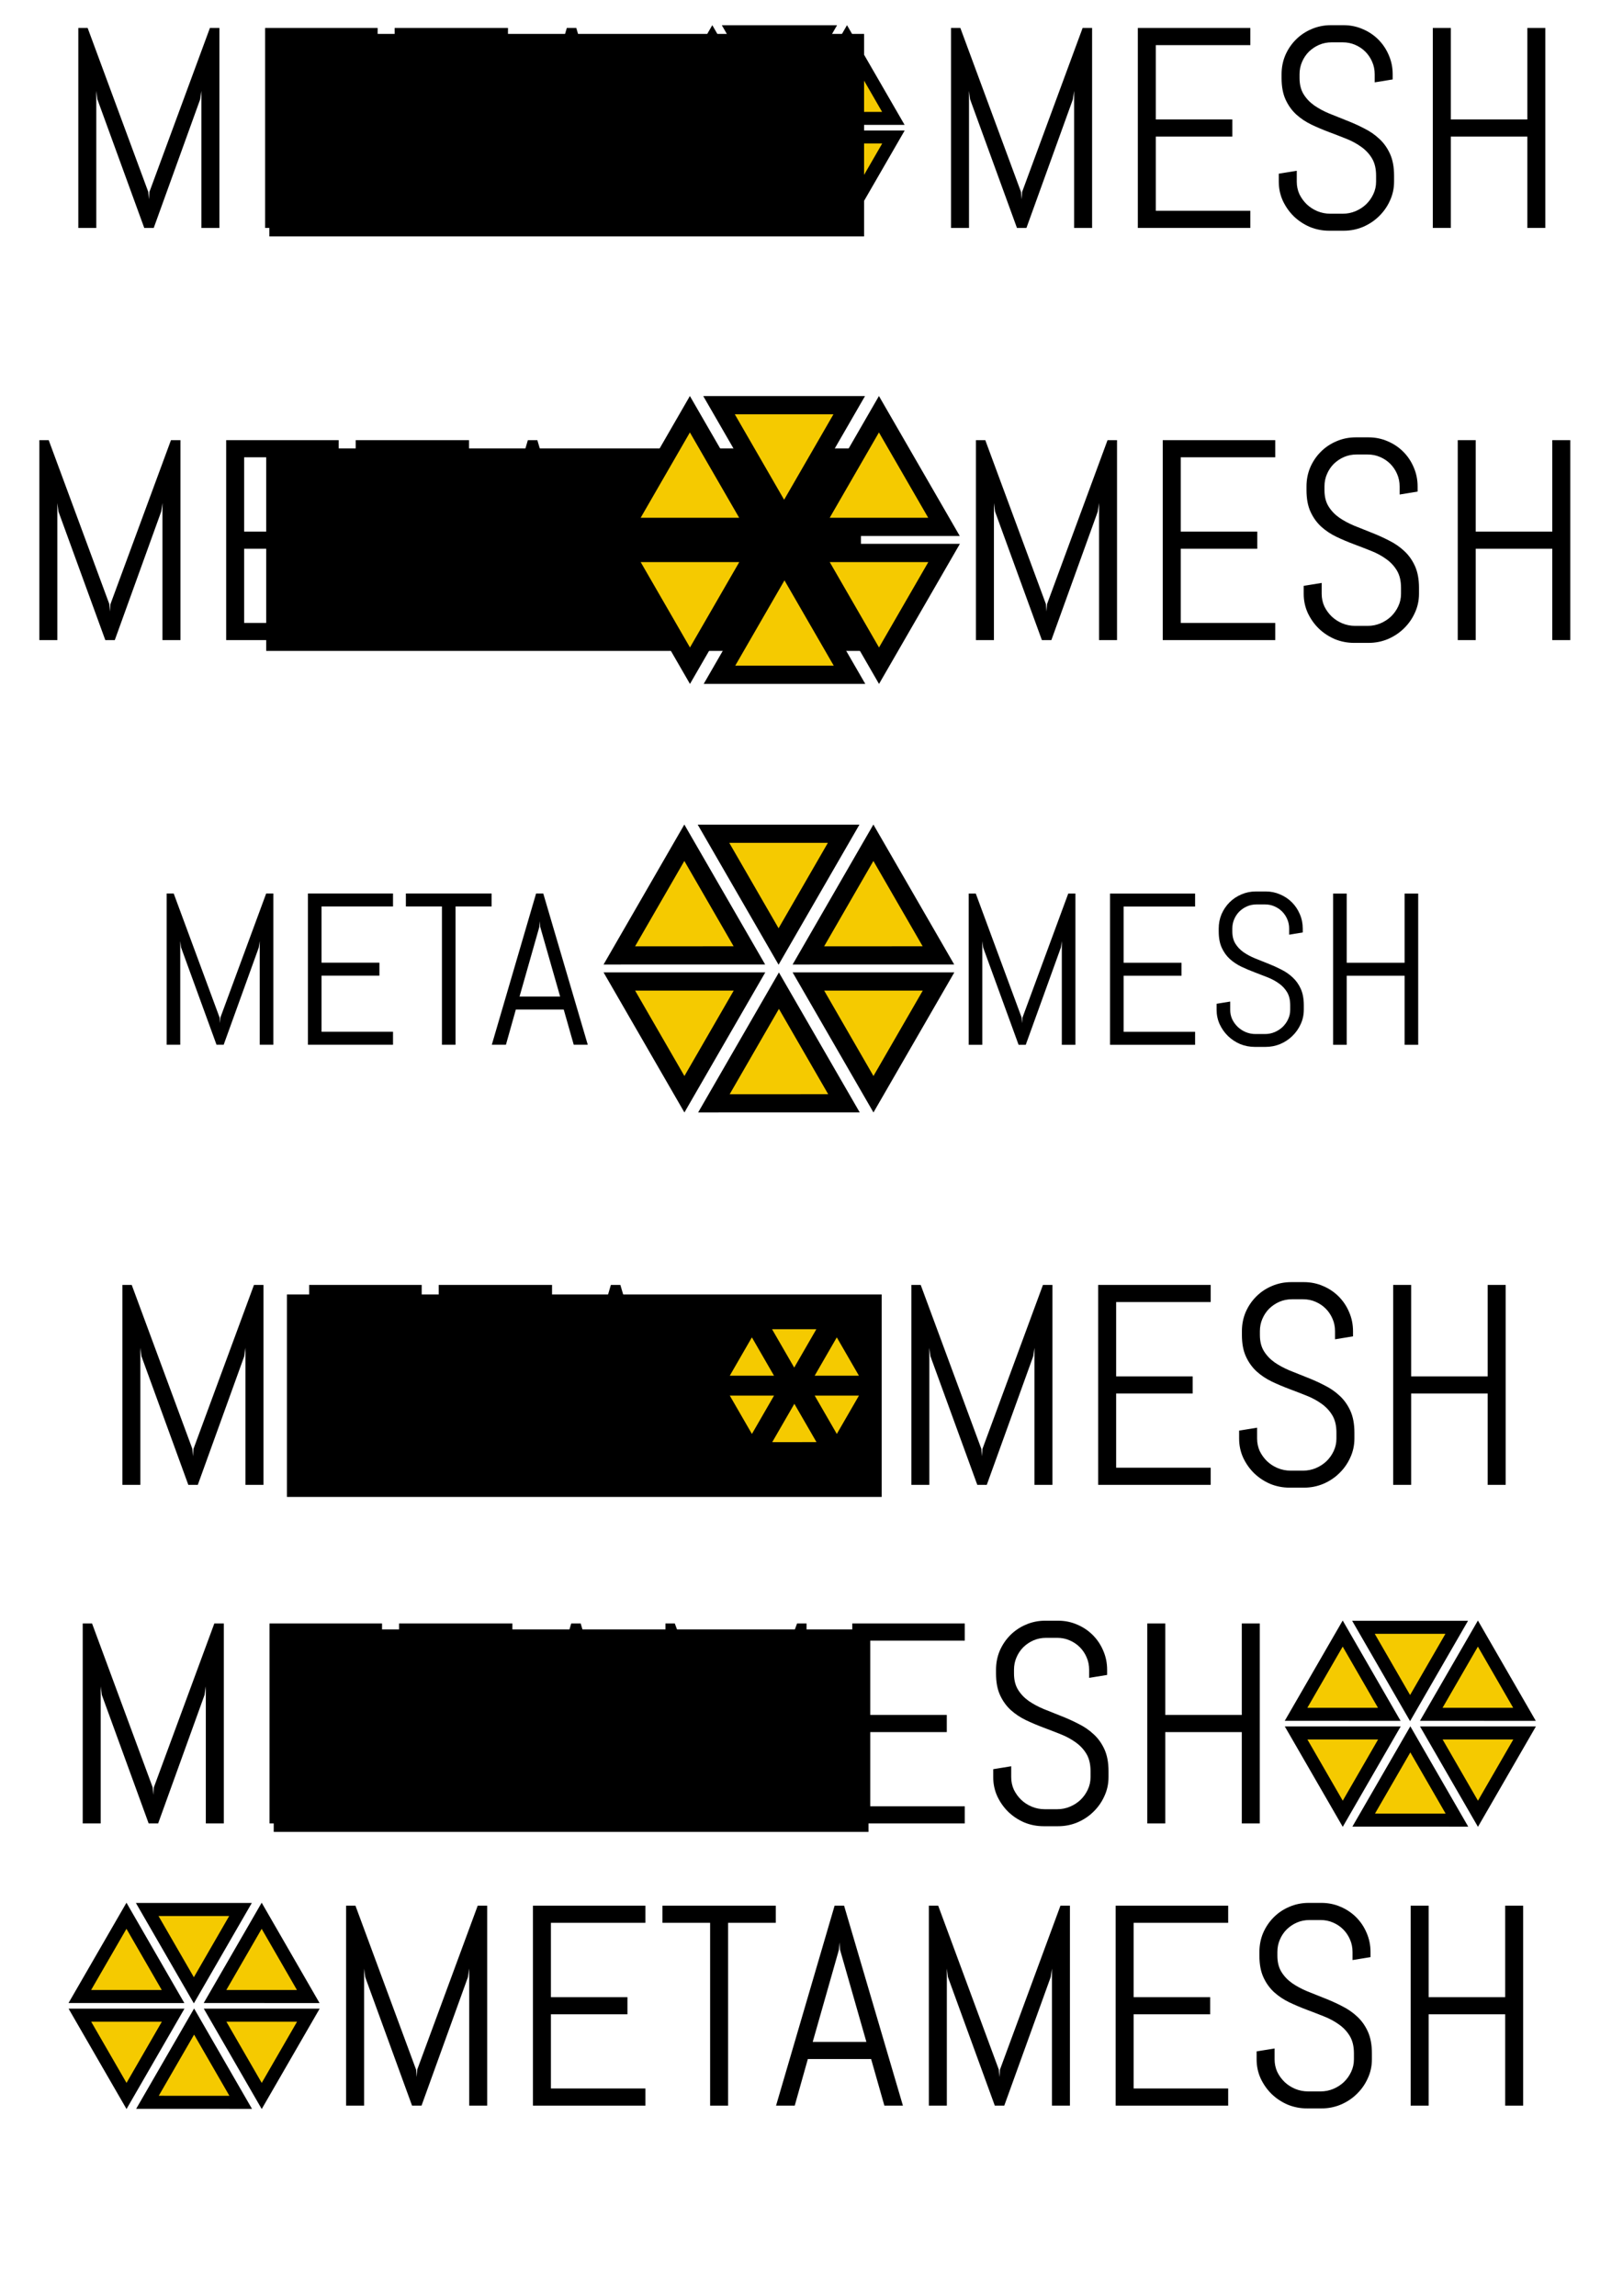 <?xml version="1.0" encoding="UTF-8" standalone="no"?>
<!-- Created with Inkscape (http://www.inkscape.org/) -->

<svg
   xmlns:dc="http://purl.org/dc/elements/1.1/"
   xmlns:cc="http://creativecommons.org/ns#"
   xmlns:rdf="http://www.w3.org/1999/02/22-rdf-syntax-ns#"
   xmlns:svg="http://www.w3.org/2000/svg"
   xmlns="http://www.w3.org/2000/svg"
   xmlns:sodipodi="http://sodipodi.sourceforge.net/DTD/sodipodi-0.dtd"
   xmlns:inkscape="http://www.inkscape.org/namespaces/inkscape"
   width="744.094"
   height="1052.362"
   id="svg3009"
   version="1.1"
   inkscape:version="0.48.3.1 r9886"
   sodipodi:docname="metamesh_logotext_experiment.svg">
  <defs
     id="defs3011" />
  <sodipodi:namedview
     id="base"
     pagecolor="#ffffff"
     bordercolor="#666666"
     borderopacity="1.0"
     inkscape:pageopacity="0.0"
     inkscape:pageshadow="2"
     inkscape:zoom="0.49497475"
     inkscape:cx="256.68959"
     inkscape:cy="738.26719"
     inkscape:document-units="px"
     inkscape:current-layer="layer1"
     showgrid="false"
     inkscape:window-width="1855"
     inkscape:window-height="1056"
     inkscape:window-x="65"
     inkscape:window-y="24"
     inkscape:window-maximized="1" />
  <g
     inkscape:label="Layer 1"
     inkscape:groupmode="layer"
     id="layer1">
    <g
       transform="matrix(0.119,0,0,0.119,310.893,-2.933)"
       id="layer1-9"
       inkscape:label="Layer 1">
      <path
         inkscape:transform-center-y="51.557518"
         transform="matrix(0.869,0,0,0.869,159.25,247.16)"
         d="M 266,240.667 163.191,62.596 60.381,-115.475 l 205.619,0 205.619,-1e-5 -102.809,178.071 z"
         inkscape:randomized="0"
         inkscape:rounded="0"
         inkscape:flatsided="false"
         sodipodi:arg2="2.6179939"
         sodipodi:arg1="1.5707963"
         sodipodi:r2="118.71394"
         sodipodi:r1="237.42789"
         sodipodi:cy="3.2392006"
         sodipodi:cx="266"
         sodipodi:sides="3"
         id="path3075"
         style="fill:#f5ca00;fill-opacity:1;fill-rule:nonzero;stroke:#000000;stroke-width:57.564;stroke-linecap:butt;stroke-linejoin:miter;stroke-miterlimit:4;stroke-opacity:1;stroke-dasharray:none;stroke-dashoffset:0"
         sodipodi:type="star" />
      <path
         inkscape:transform-center-y="51.557518"
         transform="matrix(0.869,0,0,0.869,-99.233,652.701)"
         d="M 266,240.667 163.191,62.596 60.381,-115.475 l 205.619,0 205.619,-1e-5 -102.809,178.071 z"
         inkscape:randomized="0"
         inkscape:rounded="0"
         inkscape:flatsided="false"
         sodipodi:arg2="2.6179939"
         sodipodi:arg1="1.5707963"
         sodipodi:r2="118.71394"
         sodipodi:r1="237.42789"
         sodipodi:cy="3.2392006"
         sodipodi:cx="266"
         sodipodi:sides="3"
         id="path3075-2"
         style="fill:#f5ca00;fill-opacity:1;fill-rule:nonzero;stroke:#000000;stroke-width:57.564;stroke-linecap:butt;stroke-linejoin:miter;stroke-miterlimit:4;stroke-opacity:1;stroke-dasharray:none;stroke-dashoffset:0"
         sodipodi:type="star" />
      <path
         inkscape:transform-center-y="51.557518"
         transform="matrix(0.869,0,0,0.869,419.767,652.701)"
         d="M 266,240.667 163.191,62.596 60.381,-115.475 l 205.619,0 205.619,-1e-5 -102.809,178.071 z"
         inkscape:randomized="0"
         inkscape:rounded="0"
         inkscape:flatsided="false"
         sodipodi:arg2="2.6179939"
         sodipodi:arg1="1.5707963"
         sodipodi:r2="118.71394"
         sodipodi:r1="237.42789"
         sodipodi:cy="3.2392006"
         sodipodi:cx="266"
         sodipodi:sides="3"
         id="path3075-2-7"
         style="fill:#f5ca00;fill-opacity:1;fill-rule:nonzero;stroke:#000000;stroke-width:57.564;stroke-linecap:butt;stroke-linejoin:miter;stroke-miterlimit:4;stroke-opacity:1;stroke-dasharray:none;stroke-dashoffset:0"
         sodipodi:type="star" />
      <path
         inkscape:transform-center-x="-1.3837462e-05"
         inkscape:transform-center-y="-51.55751"
         transform="matrix(0.434,-0.752,0.752,0.434,532.854,576.316)"
         d="M 266,240.667 163.191,62.596 60.381,-115.475 l 205.619,0 205.619,-1e-5 -102.809,178.071 z"
         inkscape:randomized="0"
         inkscape:rounded="0"
         inkscape:flatsided="false"
         sodipodi:arg2="2.6179939"
         sodipodi:arg1="1.5707963"
         sodipodi:r2="118.71394"
         sodipodi:r1="237.42789"
         sodipodi:cy="3.2392006"
         sodipodi:cx="266"
         sodipodi:sides="3"
         id="path3075-2-7-7"
         style="fill:#f5ca00;fill-opacity:1;fill-rule:nonzero;stroke:#000000;stroke-width:57.564;stroke-linecap:butt;stroke-linejoin:miter;stroke-miterlimit:4;stroke-opacity:1;stroke-dasharray:none;stroke-dashoffset:0"
         sodipodi:type="star" />
      <path
         sodipodi:type="star"
         style="fill:#f5ca00;fill-opacity:1;fill-rule:nonzero;stroke:#000000;stroke-width:57.564;stroke-linecap:butt;stroke-linejoin:miter;stroke-miterlimit:4;stroke-opacity:1;stroke-dasharray:none;stroke-dashoffset:0"
         id="path3908"
         sodipodi:sides="3"
         sodipodi:cx="266"
         sodipodi:cy="3.2392006"
         sodipodi:r1="237.42789"
         sodipodi:r2="118.71394"
         sodipodi:arg1="1.5707963"
         sodipodi:arg2="2.6179939"
         inkscape:flatsided="false"
         inkscape:rounded="0"
         inkscape:randomized="0"
         d="M 266,240.667 163.191,62.596 60.381,-115.475 l 205.619,0 205.619,-1e-5 -102.809,178.071 z"
         transform="matrix(0.434,-0.752,0.752,0.434,13.854,576.316)"
         inkscape:transform-center-y="-51.55751"
         inkscape:transform-center-x="-1.3837462e-05" />
      <path
         inkscape:transform-center-x="-1.3837462e-05"
         inkscape:transform-center-y="-51.55751"
         transform="matrix(0.434,-0.752,0.752,0.434,273.501,982.316)"
         d="M 266,240.667 163.191,62.596 60.381,-115.475 l 205.619,0 205.619,-1e-5 -102.809,178.071 z"
         inkscape:randomized="0"
         inkscape:rounded="0"
         inkscape:flatsided="false"
         sodipodi:arg2="2.6179939"
         sodipodi:arg1="1.5707963"
         sodipodi:r2="118.71394"
         sodipodi:r1="237.42789"
         sodipodi:cy="3.2392006"
         sodipodi:cx="266"
         sodipodi:sides="3"
         id="path3910"
         style="fill:#f5ca00;fill-opacity:1;fill-rule:nonzero;stroke:#000000;stroke-width:57.564;stroke-linecap:butt;stroke-linejoin:miter;stroke-miterlimit:4;stroke-opacity:1;stroke-dasharray:none;stroke-dashoffset:0"
         sodipodi:type="star" />
    </g>
    <flowRoot
       xml:space="preserve"
       id="flowRoot4006"
       style="font-size:40px;font-style:normal;font-variant:normal;font-weight:normal;font-stretch:normal;line-height:125%;letter-spacing:0px;word-spacing:0px;fill:#000000;fill-opacity:1;stroke:none;font-family:Purisa;-inkscape-font-specification:Purisa"
       transform="matrix(0.119,0,0,0.119,315.233,1.835)"><flowRegion
         id="flowRegion4008"><rect
           id="rect4010"
           width="2291.428"
           height="780"
           x="-1611.429"
           y="115.219" /></flowRegion><flowPara
         id="flowPara4012" /></flowRoot>    <g
       transform="matrix(0.119,0,0,0.119,325.982,20.769)"
       style="font-size:1152px;font-style:normal;font-variant:normal;font-weight:normal;font-stretch:normal;line-height:125%;letter-spacing:0px;word-spacing:0px;fill:#000000;fill-opacity:1;stroke:none;font-family:Purisa;-inkscape-font-specification:Purisa"
       id="flowRoot4014">
      <path
         d="m -1963.365,703.457 0,-527.979 -4.834,32.764 -178.857,495.215 -36.523,0 -180.469,-495.215 -4.297,-32.764 0,527.979 -69.287,0 0,-770.215 35.986,0 233.643,631.641 2.148,28.467 2.148,-28.467 233.105,-631.641 36.523,0 0,770.215 -69.287,0"
         style="font-size:1100px;font-family:Abel;-inkscape-font-specification:Abel"
         id="path3610" />
      <path
         d="m -1717.906,703.457 0,-770.215 433.447,0 0,66.064 -364.16,0 0,286.279 294.873,0 0,66.064 -294.873,0 0,285.742 364.16,0 0,66.064 -433.447,0"
         style="font-size:1100px;font-family:Abel;-inkscape-font-specification:Abel"
         id="path3612" />
      <path
         d="m -965.953,-0.693 0,704.15 -69.287,0 0,-704.15 -183.691,0 0,-66.064 436.67,0 0,66.064 -183.691,0"
         style="font-size:1100px;font-family:Abel;-inkscape-font-specification:Abel"
         id="path3614" />
      <path
         d="m -414.879,524.062 -243.848,0 -50.488,179.395 -71.973,0 225.586,-770.215 36.523,0 226.66,770.215 -71.436,0 -51.025,-179.395 m -225.049,-66.064 206.787,0 -101.514,-355.029 -2.148,-28.467 -2.148,28.467 -100.977,355.029"
         style="font-size:1100px;font-family:Abel;-inkscape-font-specification:Abel"
         id="path3616" />
    </g>
    <g
       transform="matrix(0.119,0,0,0.119,726.089,20.769)"
       style="font-size:1152px;font-style:normal;font-variant:normal;font-weight:normal;font-stretch:normal;line-height:125%;letter-spacing:0px;word-spacing:0px;fill:#000000;fill-opacity:1;stroke:none;font-family:Purisa;-inkscape-font-specification:Purisa"
       id="flowRoot4022">
      <path
         d="m -1963.365,703.457 0,-527.979 -4.834,32.764 -178.857,495.215 -36.523,0 -180.469,-495.215 -4.297,-32.764 0,527.979 -69.287,0 0,-770.215 35.986,0 233.643,631.641 2.148,28.467 2.148,-28.467 233.105,-631.641 36.523,0 0,770.215 -69.287,0"
         style="font-size:1100px;font-family:Abel;-inkscape-font-specification:Abel"
         id="path3574" />
      <path
         d="m -1717.906,703.457 0,-770.215 433.447,0 0,66.064 -364.16,0 0,286.279 294.873,0 0,66.064 -294.873,0 0,285.742 364.16,0 0,66.064 -433.447,0"
         style="font-size:1100px;font-family:Abel;-inkscape-font-specification:Abel"
         id="path3576" />
      <path
         d="m -730.699,525.137 c -5.1e-4,26.139 -5.372,50.667 -16.113,73.584 -10.385,22.917 -24.528,42.969 -42.432,60.156 -17.546,17.188 -38.135,30.794 -61.768,40.82 -23.275,9.668 -47.982,14.502 -74.121,14.502 l -55.322,0 c -26.14,-10e-6 -51.026,-4.834 -74.658,-14.502 -23.275,-10.026 -43.864,-23.633 -61.768,-40.82 -17.546,-17.187 -31.689,-37.239 -42.432,-60.156 -10.384,-22.917 -15.576,-47.445 -15.576,-73.584 l 0,-30.615 69.287,-11.279 0,41.895 c -10e-5,17.188 3.402,33.301 10.205,48.34 7.161,14.681 16.65,27.751 28.467,39.209 11.816,11.1 25.423,19.873 40.82,26.318 15.755,6.445 32.226,9.668 49.414,9.668 l 48.34,0 c 17.187,5e-5 33.479,-3.223 48.877,-9.668 15.397,-6.445 29.004,-15.218 40.82,-26.318 11.816,-11.458 21.126,-24.528 27.93,-39.209 7.161,-15.039 10.742,-31.152 10.742,-48.34 l 0,-23.096 c -4.4e-4,-26.497 -5.192,-48.519 -15.576,-66.064 -10.385,-17.545 -24.17,-32.405 -41.357,-44.58 -17.188,-12.532 -36.703,-23.095 -58.545,-31.689 -21.485,-8.593 -43.685,-17.187 -66.602,-25.781 -22.917,-8.593 -45.296,-18.082 -67.139,-28.467 -21.485,-10.384 -40.82,-23.274 -58.008,-38.672 -17.188,-15.755 -30.973,-34.912 -41.357,-57.471 -10.384,-22.558 -15.576,-50.309 -15.576,-83.252 l 0,-14.502 c -10e-5,-26.139 4.834,-50.667 14.502,-73.584 10.026,-22.916 23.633,-42.968 40.82,-60.156 17.187,-17.187 37.239,-30.614 60.156,-40.283 23.275,-10.025 47.982,-15.038 74.121,-15.039 l 49.414,0 c 26.139,7.81e-4 50.667,5.014 73.584,15.039 22.916,9.669 42.968,23.096 60.156,40.283 17.187,17.188 30.615,37.24 40.283,60.156 10.026,22.917 15.039,47.445 15.039,73.584 l 0,19.873 -69.287,11.279 0,-31.152 c -4.4e-4,-17.187 -3.223,-33.121 -9.668,-47.803 -6.446,-15.038 -15.219,-28.108 -26.318,-39.209 -11.101,-11.1 -24.17,-19.872 -39.209,-26.318 -14.681,-6.445 -30.616,-9.667 -47.803,-9.668 l -42.969,0 c -17.188,7.15e-4 -33.301,3.223 -48.34,9.668 -14.681,6.446 -27.751,15.219 -39.209,26.318 -11.101,11.101 -19.873,24.171 -26.318,39.209 -6.446,14.682 -9.668,30.616 -9.668,47.803 l 0,14.502 c -10e-5,24.708 5.192,45.476 15.576,62.305 10.384,16.83 24.17,31.332 41.357,43.506 17.187,11.817 36.523,22.201 58.008,31.152 21.842,8.594 44.222,17.546 67.139,26.855 22.916,8.952 45.117,18.978 66.602,30.078 21.842,10.743 41.357,24.17 58.545,40.283 17.187,15.756 30.973,35.091 41.357,58.008 10.384,22.917 15.576,50.847 15.576,83.789 l 0,23.096"
         style="font-size:1100px;font-family:Abel;-inkscape-font-specification:Abel"
         id="path3578" />
      <path
         d="m -217.223,703.457 0,-351.807 -294.873,0 0,351.807 -69.287,0 0,-770.215 69.287,0 0,352.344 294.873,0 0,-352.344 69.287,0 0,770.215 -69.287,0"
         style="font-size:1100px;font-family:Abel;-inkscape-font-specification:Abel"
         id="path3580" />
    </g>
    <flowRoot
       style="font-size:40px;font-style:normal;font-variant:normal;font-weight:normal;font-stretch:normal;line-height:125%;letter-spacing:0px;word-spacing:0px;fill:#000000;fill-opacity:1;stroke:none;font-family:Purisa;-inkscape-font-specification:Purisa"
       id="flowRoot3120"
       xml:space="preserve"
       transform="matrix(0.119,0,0,0.119,313.805,191.835)"><flowRegion
         id="flowRegion3122"><rect
           y="115.219"
           x="-1611.429"
           height="780"
           width="2291.428"
           id="rect3124" /></flowRegion><flowPara
         id="flowPara3126" /></flowRoot>    <g
       inkscape:label="Layer 1"
       id="g3106"
       transform="matrix(0.167,0,0,0.167,294.299,161.226)">
      <path
         sodipodi:type="star"
         style="fill:#f5ca00;fill-opacity:1;fill-rule:nonzero;stroke:#000000;stroke-width:57.564;stroke-linecap:butt;stroke-linejoin:miter;stroke-miterlimit:4;stroke-opacity:1;stroke-dasharray:none;stroke-dashoffset:0"
         id="path3108"
         sodipodi:sides="3"
         sodipodi:cx="266"
         sodipodi:cy="3.2392006"
         sodipodi:r1="237.42789"
         sodipodi:r2="118.71394"
         sodipodi:arg1="1.5707963"
         sodipodi:arg2="2.6179939"
         inkscape:flatsided="false"
         inkscape:rounded="0"
         inkscape:randomized="0"
         d="M 266,240.667 163.191,62.596 60.381,-115.475 l 205.619,0 205.619,-1e-5 -102.809,178.071 z"
         transform="matrix(0.869,0,0,0.869,159.25,247.16)"
         inkscape:transform-center-y="51.557518" />
      <path
         sodipodi:type="star"
         style="fill:#f5ca00;fill-opacity:1;fill-rule:nonzero;stroke:#000000;stroke-width:57.564;stroke-linecap:butt;stroke-linejoin:miter;stroke-miterlimit:4;stroke-opacity:1;stroke-dasharray:none;stroke-dashoffset:0"
         id="path3110"
         sodipodi:sides="3"
         sodipodi:cx="266"
         sodipodi:cy="3.2392006"
         sodipodi:r1="237.42789"
         sodipodi:r2="118.71394"
         sodipodi:arg1="1.5707963"
         sodipodi:arg2="2.6179939"
         inkscape:flatsided="false"
         inkscape:rounded="0"
         inkscape:randomized="0"
         d="M 266,240.667 163.191,62.596 60.381,-115.475 l 205.619,0 205.619,-1e-5 -102.809,178.071 z"
         transform="matrix(0.869,0,0,0.869,-99.233,652.701)"
         inkscape:transform-center-y="51.557518" />
      <path
         sodipodi:type="star"
         style="fill:#f5ca00;fill-opacity:1;fill-rule:nonzero;stroke:#000000;stroke-width:57.564;stroke-linecap:butt;stroke-linejoin:miter;stroke-miterlimit:4;stroke-opacity:1;stroke-dasharray:none;stroke-dashoffset:0"
         id="path3112"
         sodipodi:sides="3"
         sodipodi:cx="266"
         sodipodi:cy="3.2392006"
         sodipodi:r1="237.42789"
         sodipodi:r2="118.71394"
         sodipodi:arg1="1.5707963"
         sodipodi:arg2="2.6179939"
         inkscape:flatsided="false"
         inkscape:rounded="0"
         inkscape:randomized="0"
         d="M 266,240.667 163.191,62.596 60.381,-115.475 l 205.619,0 205.619,-1e-5 -102.809,178.071 z"
         transform="matrix(0.869,0,0,0.869,419.767,652.701)"
         inkscape:transform-center-y="51.557518" />
      <path
         sodipodi:type="star"
         style="fill:#f5ca00;fill-opacity:1;fill-rule:nonzero;stroke:#000000;stroke-width:57.564;stroke-linecap:butt;stroke-linejoin:miter;stroke-miterlimit:4;stroke-opacity:1;stroke-dasharray:none;stroke-dashoffset:0"
         id="path3114"
         sodipodi:sides="3"
         sodipodi:cx="266"
         sodipodi:cy="3.2392006"
         sodipodi:r1="237.42789"
         sodipodi:r2="118.71394"
         sodipodi:arg1="1.5707963"
         sodipodi:arg2="2.6179939"
         inkscape:flatsided="false"
         inkscape:rounded="0"
         inkscape:randomized="0"
         d="M 266,240.667 163.191,62.596 60.381,-115.475 l 205.619,0 205.619,-1e-5 -102.809,178.071 z"
         transform="matrix(0.434,-0.752,0.752,0.434,532.854,576.316)"
         inkscape:transform-center-y="-51.55751"
         inkscape:transform-center-x="-1.3837462e-05" />
      <path
         inkscape:transform-center-x="-1.3837462e-05"
         inkscape:transform-center-y="-51.55751"
         transform="matrix(0.434,-0.752,0.752,0.434,13.854,576.316)"
         d="M 266,240.667 163.191,62.596 60.381,-115.475 l 205.619,0 205.619,-1e-5 -102.809,178.071 z"
         inkscape:randomized="0"
         inkscape:rounded="0"
         inkscape:flatsided="false"
         sodipodi:arg2="2.6179939"
         sodipodi:arg1="1.5707963"
         sodipodi:r2="118.71394"
         sodipodi:r1="237.42789"
         sodipodi:cy="3.2392006"
         sodipodi:cx="266"
         sodipodi:sides="3"
         id="path3116"
         style="fill:#f5ca00;fill-opacity:1;fill-rule:nonzero;stroke:#000000;stroke-width:57.564;stroke-linecap:butt;stroke-linejoin:miter;stroke-miterlimit:4;stroke-opacity:1;stroke-dasharray:none;stroke-dashoffset:0"
         sodipodi:type="star" />
      <path
         sodipodi:type="star"
         style="fill:#f5ca00;fill-opacity:1;fill-rule:nonzero;stroke:#000000;stroke-width:57.564;stroke-linecap:butt;stroke-linejoin:miter;stroke-miterlimit:4;stroke-opacity:1;stroke-dasharray:none;stroke-dashoffset:0"
         id="path3118"
         sodipodi:sides="3"
         sodipodi:cx="266"
         sodipodi:cy="3.2392006"
         sodipodi:r1="237.42789"
         sodipodi:r2="118.71394"
         sodipodi:arg1="1.5707963"
         sodipodi:arg2="2.6179939"
         inkscape:flatsided="false"
         inkscape:rounded="0"
         inkscape:randomized="0"
         d="M 266,240.667 163.191,62.596 60.381,-115.475 l 205.619,0 205.619,-1e-5 -102.809,178.071 z"
         transform="matrix(0.434,-0.752,0.752,0.434,273.501,982.316)"
         inkscape:transform-center-y="-51.55751"
         inkscape:transform-center-x="-1.3837462e-05" />
    </g>
    <g
       transform="matrix(0.119,0,0,0.119,308.125,209.697)"
       style="font-size:1152px;font-style:normal;font-variant:normal;font-weight:normal;font-stretch:normal;line-height:125%;letter-spacing:0px;word-spacing:0px;fill:#000000;fill-opacity:1;stroke:none;font-family:Purisa;-inkscape-font-specification:Purisa"
       id="flowRoot3128">
      <path
         d="m -1963.365,703.457 0,-527.979 -4.834,32.764 -178.857,495.215 -36.523,0 -180.469,-495.215 -4.297,-32.764 0,527.979 -69.287,0 0,-770.215 35.986,0 233.643,631.641 2.148,28.467 2.148,-28.467 233.105,-631.641 36.523,0 0,770.215 -69.287,0"
         style="font-size:1100px;font-family:Abel;-inkscape-font-specification:Abel"
         id="path3601" />
      <path
         d="m -1717.906,703.457 0,-770.215 433.447,0 0,66.064 -364.16,0 0,286.279 294.873,0 0,66.064 -294.873,0 0,285.742 364.16,0 0,66.064 -433.447,0"
         style="font-size:1100px;font-family:Abel;-inkscape-font-specification:Abel"
         id="path3603" />
      <path
         d="m -965.953,-0.693 0,704.15 -69.287,0 0,-704.15 -183.691,0 0,-66.064 436.67,0 0,66.064 -183.691,0"
         style="font-size:1100px;font-family:Abel;-inkscape-font-specification:Abel"
         id="path3605" />
      <path
         d="m -414.879,524.062 -243.848,0 -50.488,179.395 -71.973,0 225.586,-770.215 36.523,0 226.66,770.215 -71.436,0 -51.025,-179.395 m -225.049,-66.064 206.787,0 -101.514,-355.029 -2.148,-28.467 -2.148,28.467 -100.977,355.029"
         style="font-size:1100px;font-family:Abel;-inkscape-font-specification:Abel"
         id="path3607" />
    </g>
    <g
       transform="matrix(0.119,0,0,0.119,737.517,209.697)"
       style="font-size:1152px;font-style:normal;font-variant:normal;font-weight:normal;font-stretch:normal;line-height:125%;letter-spacing:0px;word-spacing:0px;fill:#000000;fill-opacity:1;stroke:none;font-family:Purisa;-inkscape-font-specification:Purisa"
       id="flowRoot3136">
      <path
         d="m -1963.365,703.457 0,-527.979 -4.834,32.764 -178.857,495.215 -36.523,0 -180.469,-495.215 -4.297,-32.764 0,527.979 -69.287,0 0,-770.215 35.986,0 233.643,631.641 2.148,28.467 2.148,-28.467 233.105,-631.641 36.523,0 0,770.215 -69.287,0"
         style="font-size:1100px;font-family:Abel;-inkscape-font-specification:Abel"
         id="path3565" />
      <path
         d="m -1717.906,703.457 0,-770.215 433.447,0 0,66.064 -364.16,0 0,286.279 294.873,0 0,66.064 -294.873,0 0,285.742 364.16,0 0,66.064 -433.447,0"
         style="font-size:1100px;font-family:Abel;-inkscape-font-specification:Abel"
         id="path3567" />
      <path
         d="m -730.699,525.137 c -5.1e-4,26.139 -5.372,50.667 -16.113,73.584 -10.385,22.917 -24.528,42.969 -42.432,60.156 -17.546,17.188 -38.135,30.794 -61.768,40.82 -23.275,9.668 -47.982,14.502 -74.121,14.502 l -55.322,0 c -26.14,-10e-6 -51.026,-4.834 -74.658,-14.502 -23.275,-10.026 -43.864,-23.633 -61.768,-40.82 -17.546,-17.187 -31.689,-37.239 -42.432,-60.156 -10.384,-22.917 -15.576,-47.445 -15.576,-73.584 l 0,-30.615 69.287,-11.279 0,41.895 c -10e-5,17.188 3.402,33.301 10.205,48.34 7.161,14.681 16.65,27.751 28.467,39.209 11.816,11.1 25.423,19.873 40.82,26.318 15.755,6.445 32.226,9.668 49.414,9.668 l 48.34,0 c 17.187,5e-5 33.479,-3.223 48.877,-9.668 15.397,-6.445 29.004,-15.218 40.82,-26.318 11.816,-11.458 21.126,-24.528 27.93,-39.209 7.161,-15.039 10.742,-31.152 10.742,-48.34 l 0,-23.096 c -4.4e-4,-26.497 -5.192,-48.519 -15.576,-66.064 -10.385,-17.545 -24.17,-32.405 -41.357,-44.58 -17.188,-12.532 -36.703,-23.095 -58.545,-31.689 -21.485,-8.593 -43.685,-17.187 -66.602,-25.781 -22.917,-8.593 -45.296,-18.082 -67.139,-28.467 -21.485,-10.384 -40.82,-23.274 -58.008,-38.672 -17.188,-15.755 -30.973,-34.912 -41.357,-57.471 -10.384,-22.558 -15.576,-50.309 -15.576,-83.252 l 0,-14.502 c -10e-5,-26.139 4.834,-50.667 14.502,-73.584 10.026,-22.916 23.633,-42.968 40.82,-60.156 17.187,-17.187 37.239,-30.614 60.156,-40.283 23.275,-10.025 47.982,-15.038 74.121,-15.039 l 49.414,0 c 26.139,7.81e-4 50.667,5.014 73.584,15.039 22.916,9.669 42.968,23.096 60.156,40.283 17.187,17.188 30.615,37.24 40.283,60.156 10.026,22.917 15.039,47.445 15.039,73.584 l 0,19.873 -69.287,11.279 0,-31.152 c -4.4e-4,-17.187 -3.223,-33.121 -9.668,-47.803 -6.446,-15.038 -15.219,-28.108 -26.318,-39.209 -11.101,-11.1 -24.17,-19.872 -39.209,-26.318 -14.681,-6.445 -30.616,-9.667 -47.803,-9.668 l -42.969,0 c -17.188,7.15e-4 -33.301,3.223 -48.34,9.668 -14.681,6.446 -27.751,15.219 -39.209,26.318 -11.101,11.101 -19.873,24.171 -26.318,39.209 -6.446,14.682 -9.668,30.616 -9.668,47.803 l 0,14.502 c -10e-5,24.708 5.192,45.476 15.576,62.305 10.384,16.83 24.17,31.332 41.357,43.506 17.187,11.817 36.523,22.201 58.008,31.152 21.842,8.594 44.222,17.546 67.139,26.855 22.916,8.952 45.117,18.978 66.602,30.078 21.842,10.743 41.357,24.17 58.545,40.283 17.187,15.756 30.973,35.091 41.357,58.008 10.384,22.917 15.576,50.847 15.576,83.789 l 0,23.096"
         style="font-size:1100px;font-family:Abel;-inkscape-font-specification:Abel"
         id="path3569" />
      <path
         d="m -217.223,703.457 0,-351.807 -294.873,0 0,351.807 -69.287,0 0,-770.215 69.287,0 0,352.344 294.873,0 0,-352.344 69.287,0 0,770.215 -69.287,0"
         style="font-size:1100px;font-family:Abel;-inkscape-font-specification:Abel"
         id="path3571" />
    </g>
    <g
       transform="matrix(0.167,0,0,0.167,291.753,357.655)"
       id="g3182"
       inkscape:label="Layer 1">
      <path
         inkscape:transform-center-y="51.557518"
         transform="matrix(0.869,0,0,0.869,159.25,247.16)"
         d="M 266,240.667 163.191,62.596 60.381,-115.475 l 205.619,0 205.619,-1e-5 -102.809,178.071 z"
         inkscape:randomized="0"
         inkscape:rounded="0"
         inkscape:flatsided="false"
         sodipodi:arg2="2.6179939"
         sodipodi:arg1="1.5707963"
         sodipodi:r2="118.71394"
         sodipodi:r1="237.42789"
         sodipodi:cy="3.2392006"
         sodipodi:cx="266"
         sodipodi:sides="3"
         id="path3184"
         style="fill:#f5ca00;fill-opacity:1;fill-rule:nonzero;stroke:#000000;stroke-width:57.564;stroke-linecap:butt;stroke-linejoin:miter;stroke-miterlimit:4;stroke-opacity:1;stroke-dasharray:none;stroke-dashoffset:0"
         sodipodi:type="star" />
      <path
         inkscape:transform-center-y="51.557518"
         transform="matrix(0.869,0,0,0.869,-99.233,652.701)"
         d="M 266,240.667 163.191,62.596 60.381,-115.475 l 205.619,0 205.619,-1e-5 -102.809,178.071 z"
         inkscape:randomized="0"
         inkscape:rounded="0"
         inkscape:flatsided="false"
         sodipodi:arg2="2.6179939"
         sodipodi:arg1="1.5707963"
         sodipodi:r2="118.71394"
         sodipodi:r1="237.42789"
         sodipodi:cy="3.2392006"
         sodipodi:cx="266"
         sodipodi:sides="3"
         id="path3186"
         style="fill:#f5ca00;fill-opacity:1;fill-rule:nonzero;stroke:#000000;stroke-width:57.564;stroke-linecap:butt;stroke-linejoin:miter;stroke-miterlimit:4;stroke-opacity:1;stroke-dasharray:none;stroke-dashoffset:0"
         sodipodi:type="star" />
      <path
         inkscape:transform-center-y="51.557518"
         transform="matrix(0.869,0,0,0.869,419.767,652.701)"
         d="M 266,240.667 163.191,62.596 60.381,-115.475 l 205.619,0 205.619,-1e-5 -102.809,178.071 z"
         inkscape:randomized="0"
         inkscape:rounded="0"
         inkscape:flatsided="false"
         sodipodi:arg2="2.6179939"
         sodipodi:arg1="1.5707963"
         sodipodi:r2="118.71394"
         sodipodi:r1="237.42789"
         sodipodi:cy="3.2392006"
         sodipodi:cx="266"
         sodipodi:sides="3"
         id="path3188"
         style="fill:#f5ca00;fill-opacity:1;fill-rule:nonzero;stroke:#000000;stroke-width:57.564;stroke-linecap:butt;stroke-linejoin:miter;stroke-miterlimit:4;stroke-opacity:1;stroke-dasharray:none;stroke-dashoffset:0"
         sodipodi:type="star" />
      <path
         inkscape:transform-center-x="-1.3837462e-05"
         inkscape:transform-center-y="-51.55751"
         transform="matrix(0.434,-0.752,0.752,0.434,532.854,576.316)"
         d="M 266,240.667 163.191,62.596 60.381,-115.475 l 205.619,0 205.619,-1e-5 -102.809,178.071 z"
         inkscape:randomized="0"
         inkscape:rounded="0"
         inkscape:flatsided="false"
         sodipodi:arg2="2.6179939"
         sodipodi:arg1="1.5707963"
         sodipodi:r2="118.71394"
         sodipodi:r1="237.42789"
         sodipodi:cy="3.2392006"
         sodipodi:cx="266"
         sodipodi:sides="3"
         id="path3190"
         style="fill:#f5ca00;fill-opacity:1;fill-rule:nonzero;stroke:#000000;stroke-width:57.564;stroke-linecap:butt;stroke-linejoin:miter;stroke-miterlimit:4;stroke-opacity:1;stroke-dasharray:none;stroke-dashoffset:0"
         sodipodi:type="star" />
      <path
         sodipodi:type="star"
         style="fill:#f5ca00;fill-opacity:1;fill-rule:nonzero;stroke:#000000;stroke-width:57.564;stroke-linecap:butt;stroke-linejoin:miter;stroke-miterlimit:4;stroke-opacity:1;stroke-dasharray:none;stroke-dashoffset:0"
         id="path3192"
         sodipodi:sides="3"
         sodipodi:cx="266"
         sodipodi:cy="3.2392006"
         sodipodi:r1="237.42789"
         sodipodi:r2="118.71394"
         sodipodi:arg1="1.5707963"
         sodipodi:arg2="2.6179939"
         inkscape:flatsided="false"
         inkscape:rounded="0"
         inkscape:randomized="0"
         d="M 266,240.667 163.191,62.596 60.381,-115.475 l 205.619,0 205.619,-1e-5 -102.809,178.071 z"
         transform="matrix(0.434,-0.752,0.752,0.434,13.854,576.316)"
         inkscape:transform-center-y="-51.55751"
         inkscape:transform-center-x="-1.3837462e-05" />
      <path
         inkscape:transform-center-x="-1.3837462e-05"
         inkscape:transform-center-y="-51.55751"
         transform="matrix(0.434,-0.752,0.752,0.434,273.501,982.316)"
         d="M 266,240.667 163.191,62.596 60.381,-115.475 l 205.619,0 205.619,-1e-5 -102.809,178.071 z"
         inkscape:randomized="0"
         inkscape:rounded="0"
         inkscape:flatsided="false"
         sodipodi:arg2="2.6179939"
         sodipodi:arg1="1.5707963"
         sodipodi:r2="118.71394"
         sodipodi:r1="237.42789"
         sodipodi:cy="3.2392006"
         sodipodi:cx="266"
         sodipodi:sides="3"
         id="path3194"
         style="fill:#f5ca00;fill-opacity:1;fill-rule:nonzero;stroke:#000000;stroke-width:57.564;stroke-linecap:butt;stroke-linejoin:miter;stroke-miterlimit:4;stroke-opacity:1;stroke-dasharray:none;stroke-dashoffset:0"
         sodipodi:type="star" />
    </g>
    <g
       transform="matrix(0.09,0,0,0.09,295.785,415.573)"
       style="font-size:1152px;font-style:normal;font-variant:normal;font-weight:normal;font-stretch:normal;line-height:125%;letter-spacing:0px;word-spacing:0px;fill:#000000;fill-opacity:1;stroke:none;font-family:Purisa;-inkscape-font-specification:Purisa"
       id="flowRoot3196">
      <path
         d="m -1963.365,703.457 0,-527.979 -4.834,32.764 -178.857,495.215 -36.523,0 -180.469,-495.215 -4.297,-32.764 0,527.979 -69.287,0 0,-770.215 35.986,0 233.643,631.641 2.148,28.467 2.148,-28.467 233.105,-631.641 36.523,0 0,770.215 -69.287,0"
         style="font-size:1100px;font-family:Abel;-inkscape-font-specification:Abel"
         id="path3592" />
      <path
         d="m -1717.906,703.457 0,-770.215 433.447,0 0,66.064 -364.16,0 0,286.279 294.873,0 0,66.064 -294.873,0 0,285.742 364.16,0 0,66.064 -433.447,0"
         style="font-size:1100px;font-family:Abel;-inkscape-font-specification:Abel"
         id="path3594" />
      <path
         d="m -965.953,-0.693 0,704.15 -69.287,0 0,-704.15 -183.691,0 0,-66.064 436.67,0 0,66.064 -183.691,0"
         style="font-size:1100px;font-family:Abel;-inkscape-font-specification:Abel"
         id="path3596" />
      <path
         d="m -414.879,524.062 -243.848,0 -50.488,179.395 -71.973,0 225.586,-770.215 36.523,0 226.66,770.215 -71.436,0 -51.025,-179.395 m -225.049,-66.064 206.787,0 -101.514,-355.029 -2.148,-28.467 -2.148,28.467 -100.977,355.029"
         style="font-size:1100px;font-family:Abel;-inkscape-font-specification:Abel"
         id="path3598" />
    </g>
    <g
       transform="matrix(0.09,0,0,0.09,663.512,415.604)"
       style="font-size:1152px;font-style:normal;font-variant:normal;font-weight:normal;font-stretch:normal;line-height:125%;letter-spacing:0px;word-spacing:0px;fill:#000000;fill-opacity:1;stroke:none;font-family:Purisa;-inkscape-font-specification:Purisa"
       id="flowRoot3204">
      <path
         d="m -1963.365,703.457 0,-527.979 -4.834,32.764 -178.857,495.215 -36.523,0 -180.469,-495.215 -4.297,-32.764 0,527.979 -69.287,0 0,-770.215 35.986,0 233.643,631.641 2.148,28.467 2.148,-28.467 233.105,-631.641 36.523,0 0,770.215 -69.287,0"
         style="font-size:1100px;font-family:Abel;-inkscape-font-specification:Abel"
         id="path3556" />
      <path
         d="m -1717.906,703.457 0,-770.215 433.447,0 0,66.064 -364.16,0 0,286.279 294.873,0 0,66.064 -294.873,0 0,285.742 364.16,0 0,66.064 -433.447,0"
         style="font-size:1100px;font-family:Abel;-inkscape-font-specification:Abel"
         id="path3558" />
      <path
         d="m -730.699,525.137 c -5.1e-4,26.139 -5.372,50.667 -16.113,73.584 -10.385,22.917 -24.528,42.969 -42.432,60.156 -17.546,17.188 -38.135,30.794 -61.768,40.82 -23.275,9.668 -47.982,14.502 -74.121,14.502 l -55.322,0 c -26.14,-10e-6 -51.026,-4.834 -74.658,-14.502 -23.275,-10.026 -43.864,-23.633 -61.768,-40.82 -17.546,-17.187 -31.689,-37.239 -42.432,-60.156 -10.384,-22.917 -15.576,-47.445 -15.576,-73.584 l 0,-30.615 69.287,-11.279 0,41.895 c -10e-5,17.188 3.402,33.301 10.205,48.34 7.161,14.681 16.65,27.751 28.467,39.209 11.816,11.1 25.423,19.873 40.82,26.318 15.755,6.445 32.226,9.668 49.414,9.668 l 48.34,0 c 17.187,5e-5 33.479,-3.223 48.877,-9.668 15.397,-6.445 29.004,-15.218 40.82,-26.318 11.816,-11.458 21.126,-24.528 27.93,-39.209 7.161,-15.039 10.742,-31.152 10.742,-48.34 l 0,-23.096 c -4.4e-4,-26.497 -5.192,-48.519 -15.576,-66.064 -10.385,-17.545 -24.17,-32.405 -41.357,-44.58 -17.188,-12.532 -36.703,-23.095 -58.545,-31.689 -21.485,-8.593 -43.685,-17.187 -66.602,-25.781 -22.917,-8.593 -45.296,-18.082 -67.139,-28.467 -21.485,-10.384 -40.82,-23.274 -58.008,-38.672 -17.188,-15.755 -30.973,-34.912 -41.357,-57.471 -10.384,-22.558 -15.576,-50.309 -15.576,-83.252 l 0,-14.502 c -10e-5,-26.139 4.834,-50.667 14.502,-73.584 10.026,-22.916 23.633,-42.968 40.82,-60.156 17.187,-17.187 37.239,-30.614 60.156,-40.283 23.275,-10.025 47.982,-15.038 74.121,-15.039 l 49.414,0 c 26.139,7.81e-4 50.667,5.014 73.584,15.039 22.916,9.669 42.968,23.096 60.156,40.283 17.187,17.188 30.615,37.24 40.283,60.156 10.026,22.917 15.039,47.445 15.039,73.584 l 0,19.873 -69.287,11.279 0,-31.152 c -4.4e-4,-17.187 -3.223,-33.121 -9.668,-47.803 -6.446,-15.038 -15.219,-28.108 -26.318,-39.209 -11.101,-11.1 -24.17,-19.872 -39.209,-26.318 -14.681,-6.445 -30.616,-9.667 -47.803,-9.668 l -42.969,0 c -17.188,7.15e-4 -33.301,3.223 -48.34,9.668 -14.681,6.446 -27.751,15.219 -39.209,26.318 -11.101,11.101 -19.873,24.171 -26.318,39.209 -6.446,14.682 -9.668,30.616 -9.668,47.803 l 0,14.502 c -10e-5,24.708 5.192,45.476 15.576,62.305 10.384,16.83 24.17,31.332 41.357,43.506 17.187,11.817 36.523,22.201 58.008,31.152 21.842,8.594 44.222,17.546 67.139,26.855 22.916,8.952 45.117,18.978 66.602,30.078 21.842,10.743 41.357,24.17 58.545,40.283 17.187,15.756 30.973,35.091 41.357,58.008 10.384,22.917 15.576,50.847 15.576,83.789 l 0,23.096"
         style="font-size:1100px;font-family:Abel;-inkscape-font-specification:Abel"
         id="path3560" />
      <path
         d="m -217.223,703.457 0,-351.807 -294.873,0 0,351.807 -69.287,0 0,-770.215 69.287,0 0,352.344 294.873,0 0,-352.344 69.287,0 0,770.215 -69.287,0"
         style="font-size:1100px;font-family:Abel;-inkscape-font-specification:Abel"
         id="path3562" />
    </g>
    <flowRoot
       style="font-size:40px;font-style:normal;font-variant:normal;font-weight:normal;font-stretch:normal;line-height:125%;letter-spacing:0px;word-spacing:0px;fill:#000000;fill-opacity:1;stroke:none;font-family:Purisa;-inkscape-font-specification:Purisa"
       id="flowRoot3260"
       xml:space="preserve"
       transform="matrix(0.119,0,0,0.119,323.314,579.642)"><flowRegion
         id="flowRegion3262"><rect
           y="115.219"
           x="-1611.429"
           height="780"
           width="2291.428"
           id="rect3264" /></flowRegion><flowPara
         id="flowPara3266" /></flowRoot>    <g
       inkscape:label="Layer 1"
       id="g3246"
       transform="matrix(0.075,0,0,0.075,334.836,596.411)">
      <path
         sodipodi:type="star"
         style="fill:#f5ca00;fill-opacity:1;fill-rule:nonzero;stroke:#000000;stroke-width:57.564;stroke-linecap:butt;stroke-linejoin:miter;stroke-miterlimit:4;stroke-opacity:1;stroke-dasharray:none;stroke-dashoffset:0"
         id="path3248"
         sodipodi:sides="3"
         sodipodi:cx="266"
         sodipodi:cy="3.2392006"
         sodipodi:r1="237.42789"
         sodipodi:r2="118.71394"
         sodipodi:arg1="1.5707963"
         sodipodi:arg2="2.6179939"
         inkscape:flatsided="false"
         inkscape:rounded="0"
         inkscape:randomized="0"
         d="M 266,240.667 163.191,62.596 60.381,-115.475 l 205.619,0 205.619,-1e-5 -102.809,178.071 z"
         transform="matrix(0.869,0,0,0.869,159.25,247.16)"
         inkscape:transform-center-y="51.557518" />
      <path
         sodipodi:type="star"
         style="fill:#f5ca00;fill-opacity:1;fill-rule:nonzero;stroke:#000000;stroke-width:57.564;stroke-linecap:butt;stroke-linejoin:miter;stroke-miterlimit:4;stroke-opacity:1;stroke-dasharray:none;stroke-dashoffset:0"
         id="path3250"
         sodipodi:sides="3"
         sodipodi:cx="266"
         sodipodi:cy="3.2392006"
         sodipodi:r1="237.42789"
         sodipodi:r2="118.71394"
         sodipodi:arg1="1.5707963"
         sodipodi:arg2="2.6179939"
         inkscape:flatsided="false"
         inkscape:rounded="0"
         inkscape:randomized="0"
         d="M 266,240.667 163.191,62.596 60.381,-115.475 l 205.619,0 205.619,-1e-5 -102.809,178.071 z"
         transform="matrix(0.869,0,0,0.869,-99.233,652.701)"
         inkscape:transform-center-y="51.557518" />
      <path
         sodipodi:type="star"
         style="fill:#f5ca00;fill-opacity:1;fill-rule:nonzero;stroke:#000000;stroke-width:57.564;stroke-linecap:butt;stroke-linejoin:miter;stroke-miterlimit:4;stroke-opacity:1;stroke-dasharray:none;stroke-dashoffset:0"
         id="path3252"
         sodipodi:sides="3"
         sodipodi:cx="266"
         sodipodi:cy="3.2392006"
         sodipodi:r1="237.42789"
         sodipodi:r2="118.71394"
         sodipodi:arg1="1.5707963"
         sodipodi:arg2="2.6179939"
         inkscape:flatsided="false"
         inkscape:rounded="0"
         inkscape:randomized="0"
         d="M 266,240.667 163.191,62.596 60.381,-115.475 l 205.619,0 205.619,-1e-5 -102.809,178.071 z"
         transform="matrix(0.869,0,0,0.869,419.767,652.701)"
         inkscape:transform-center-y="51.557518" />
      <path
         sodipodi:type="star"
         style="fill:#f5ca00;fill-opacity:1;fill-rule:nonzero;stroke:#000000;stroke-width:57.564;stroke-linecap:butt;stroke-linejoin:miter;stroke-miterlimit:4;stroke-opacity:1;stroke-dasharray:none;stroke-dashoffset:0"
         id="path3254"
         sodipodi:sides="3"
         sodipodi:cx="266"
         sodipodi:cy="3.2392006"
         sodipodi:r1="237.42789"
         sodipodi:r2="118.71394"
         sodipodi:arg1="1.5707963"
         sodipodi:arg2="2.6179939"
         inkscape:flatsided="false"
         inkscape:rounded="0"
         inkscape:randomized="0"
         d="M 266,240.667 163.191,62.596 60.381,-115.475 l 205.619,0 205.619,-1e-5 -102.809,178.071 z"
         transform="matrix(0.434,-0.752,0.752,0.434,532.854,576.316)"
         inkscape:transform-center-y="-51.55751"
         inkscape:transform-center-x="-1.3837462e-05" />
      <path
         inkscape:transform-center-x="-1.3837462e-05"
         inkscape:transform-center-y="-51.55751"
         transform="matrix(0.434,-0.752,0.752,0.434,13.854,576.316)"
         d="M 266,240.667 163.191,62.596 60.381,-115.475 l 205.619,0 205.619,-1e-5 -102.809,178.071 z"
         inkscape:randomized="0"
         inkscape:rounded="0"
         inkscape:flatsided="false"
         sodipodi:arg2="2.6179939"
         sodipodi:arg1="1.5707963"
         sodipodi:r2="118.71394"
         sodipodi:r1="237.42789"
         sodipodi:cy="3.2392006"
         sodipodi:cx="266"
         sodipodi:sides="3"
         id="path3256"
         style="fill:#f5ca00;fill-opacity:1;fill-rule:nonzero;stroke:#000000;stroke-width:57.564;stroke-linecap:butt;stroke-linejoin:miter;stroke-miterlimit:4;stroke-opacity:1;stroke-dasharray:none;stroke-dashoffset:0"
         sodipodi:type="star" />
      <path
         sodipodi:type="star"
         style="fill:#f5ca00;fill-opacity:1;fill-rule:nonzero;stroke:#000000;stroke-width:57.564;stroke-linecap:butt;stroke-linejoin:miter;stroke-miterlimit:4;stroke-opacity:1;stroke-dasharray:none;stroke-dashoffset:0"
         id="path3258"
         sodipodi:sides="3"
         sodipodi:cx="266"
         sodipodi:cy="3.2392006"
         sodipodi:r1="237.42789"
         sodipodi:r2="118.71394"
         sodipodi:arg1="1.5707963"
         sodipodi:arg2="2.6179939"
         inkscape:flatsided="false"
         inkscape:rounded="0"
         inkscape:randomized="0"
         d="M 266,240.667 163.191,62.596 60.381,-115.475 l 205.619,0 205.619,-1e-5 -102.809,178.071 z"
         transform="matrix(0.434,-0.752,0.752,0.434,273.501,982.316)"
         inkscape:transform-center-y="-51.55751"
         inkscape:transform-center-x="-1.3837462e-05" />
    </g>
    <g
       transform="matrix(0.119,0,0,0.119,346.185,596.924)"
       style="font-size:1152px;font-style:normal;font-variant:normal;font-weight:normal;font-stretch:normal;line-height:125%;letter-spacing:0px;word-spacing:0px;fill:#000000;fill-opacity:1;stroke:none;font-family:Purisa;-inkscape-font-specification:Purisa"
       id="flowRoot3268">
      <path
         d="m -1963.365,703.457 0,-527.979 -4.834,32.764 -178.857,495.215 -36.523,0 -180.469,-495.215 -4.297,-32.764 0,527.979 -69.287,0 0,-770.215 35.986,0 233.643,631.641 2.148,28.467 2.148,-28.467 233.105,-631.641 36.523,0 0,770.215 -69.287,0"
         style="font-size:1100px;font-family:Abel;-inkscape-font-specification:Abel"
         id="path3583" />
      <path
         d="m -1717.906,703.457 0,-770.215 433.447,0 0,66.064 -364.16,0 0,286.279 294.873,0 0,66.064 -294.873,0 0,285.742 364.16,0 0,66.064 -433.447,0"
         style="font-size:1100px;font-family:Abel;-inkscape-font-specification:Abel"
         id="path3585" />
      <path
         d="m -965.953,-0.693 0,704.15 -69.287,0 0,-704.15 -183.691,0 0,-66.064 436.67,0 0,66.064 -183.691,0"
         style="font-size:1100px;font-family:Abel;-inkscape-font-specification:Abel"
         id="path3587" />
      <path
         d="m -414.879,524.062 -243.848,0 -50.488,179.395 -71.973,0 225.586,-770.215 36.523,0 226.66,770.215 -71.436,0 -51.025,-179.395 m -225.049,-66.064 206.787,0 -101.514,-355.029 -2.148,-28.467 -2.148,28.467 -100.977,355.029"
         style="font-size:1100px;font-family:Abel;-inkscape-font-specification:Abel"
         id="path3589" />
    </g>
    <g
       transform="matrix(0.119,0,0,0.119,707.906,596.924)"
       style="font-size:1152px;font-style:normal;font-variant:normal;font-weight:normal;font-stretch:normal;line-height:125%;letter-spacing:0px;word-spacing:0px;fill:#000000;fill-opacity:1;stroke:none;font-family:Purisa;-inkscape-font-specification:Purisa"
       id="flowRoot3276">
      <path
         d="m -1963.365,703.457 0,-527.979 -4.834,32.764 -178.857,495.215 -36.523,0 -180.469,-495.215 -4.297,-32.764 0,527.979 -69.287,0 0,-770.215 35.986,0 233.643,631.641 2.148,28.467 2.148,-28.467 233.105,-631.641 36.523,0 0,770.215 -69.287,0"
         style="font-size:1100px;font-family:Abel;-inkscape-font-specification:Abel"
         id="path3513" />
      <path
         d="m -1717.906,703.457 0,-770.215 433.447,0 0,66.064 -364.16,0 0,286.279 294.873,0 0,66.064 -294.873,0 0,285.742 364.16,0 0,66.064 -433.447,0"
         style="font-size:1100px;font-family:Abel;-inkscape-font-specification:Abel"
         id="path3515" />
      <path
         d="m -730.699,525.137 c -5.1e-4,26.139 -5.372,50.667 -16.113,73.584 -10.385,22.917 -24.528,42.969 -42.432,60.156 -17.546,17.188 -38.135,30.794 -61.768,40.82 -23.275,9.668 -47.982,14.502 -74.121,14.502 l -55.322,0 c -26.14,-10e-6 -51.026,-4.834 -74.658,-14.502 -23.275,-10.026 -43.864,-23.633 -61.768,-40.82 -17.546,-17.187 -31.689,-37.239 -42.432,-60.156 -10.384,-22.917 -15.576,-47.445 -15.576,-73.584 l 0,-30.615 69.287,-11.279 0,41.895 c -10e-5,17.188 3.402,33.301 10.205,48.34 7.161,14.681 16.65,27.751 28.467,39.209 11.816,11.1 25.423,19.873 40.82,26.318 15.755,6.445 32.226,9.668 49.414,9.668 l 48.34,0 c 17.187,5e-5 33.479,-3.223 48.877,-9.668 15.397,-6.445 29.004,-15.218 40.82,-26.318 11.816,-11.458 21.126,-24.528 27.93,-39.209 7.161,-15.039 10.742,-31.152 10.742,-48.34 l 0,-23.096 c -4.4e-4,-26.497 -5.192,-48.519 -15.576,-66.064 -10.385,-17.545 -24.17,-32.405 -41.357,-44.58 -17.188,-12.532 -36.703,-23.095 -58.545,-31.689 -21.485,-8.593 -43.685,-17.187 -66.602,-25.781 -22.917,-8.593 -45.296,-18.082 -67.139,-28.467 -21.485,-10.384 -40.82,-23.274 -58.008,-38.672 -17.188,-15.755 -30.973,-34.912 -41.357,-57.471 -10.384,-22.558 -15.576,-50.309 -15.576,-83.252 l 0,-14.502 c -10e-5,-26.139 4.834,-50.667 14.502,-73.584 10.026,-22.916 23.633,-42.968 40.82,-60.156 17.187,-17.187 37.239,-30.614 60.156,-40.283 23.275,-10.025 47.982,-15.038 74.121,-15.039 l 49.414,0 c 26.139,7.81e-4 50.667,5.014 73.584,15.039 22.916,9.669 42.968,23.096 60.156,40.283 17.187,17.188 30.615,37.24 40.283,60.156 10.026,22.917 15.039,47.445 15.039,73.584 l 0,19.873 -69.287,11.279 0,-31.152 c -4.4e-4,-17.187 -3.223,-33.121 -9.668,-47.803 -6.446,-15.038 -15.219,-28.108 -26.318,-39.209 -11.101,-11.1 -24.17,-19.872 -39.209,-26.318 -14.681,-6.445 -30.616,-9.667 -47.803,-9.668 l -42.969,0 c -17.188,7.15e-4 -33.301,3.223 -48.34,9.668 -14.681,6.446 -27.751,15.219 -39.209,26.318 -11.101,11.101 -19.873,24.171 -26.318,39.209 -6.446,14.682 -9.668,30.616 -9.668,47.803 l 0,14.502 c -10e-5,24.708 5.192,45.476 15.576,62.305 10.384,16.83 24.17,31.332 41.357,43.506 17.187,11.817 36.523,22.201 58.008,31.152 21.842,8.594 44.222,17.546 67.139,26.855 22.916,8.952 45.117,18.978 66.602,30.078 21.842,10.743 41.357,24.17 58.545,40.283 17.187,15.756 30.973,35.091 41.357,58.008 10.384,22.917 15.576,50.847 15.576,83.789 l 0,23.096"
         style="font-size:1100px;font-family:Abel;-inkscape-font-specification:Abel"
         id="path3517" />
      <path
         d="m -217.223,703.457 0,-351.807 -294.873,0 0,351.807 -69.287,0 0,-770.215 69.287,0 0,352.344 294.873,0 0,-352.344 69.287,0 0,770.215 -69.287,0"
         style="font-size:1100px;font-family:Abel;-inkscape-font-specification:Abel"
         id="path3519" />
    </g>
    <path
       inkscape:transform-center-y="51.557518"
       transform="matrix(0.104,0,0,0.104,618.816,757.937)"
       d="M 266,240.667 163.191,62.596 60.381,-115.475 l 205.619,0 205.619,-1e-5 -102.809,178.071 z"
       inkscape:randomized="0"
       inkscape:rounded="0"
       inkscape:flatsided="false"
       sodipodi:arg2="2.6179939"
       sodipodi:arg1="1.5707963"
       sodipodi:r2="118.71394"
       sodipodi:r1="237.42789"
       sodipodi:cy="3.2392006"
       sodipodi:cx="266"
       sodipodi:sides="3"
       id="path3324"
       style="fill:#f5ca00;fill-opacity:1;fill-rule:nonzero;stroke:#000000;stroke-width:57.564;stroke-linecap:butt;stroke-linejoin:miter;stroke-miterlimit:4;stroke-opacity:1;stroke-dasharray:none;stroke-dashoffset:0"
       sodipodi:type="star" />
    <path
       inkscape:transform-center-y="51.557518"
       transform="matrix(0.104,0,0,0.104,587.945,806.372)"
       d="M 266,240.667 163.191,62.596 60.381,-115.475 l 205.619,0 205.619,-1e-5 -102.809,178.071 z"
       inkscape:randomized="0"
       inkscape:rounded="0"
       inkscape:flatsided="false"
       sodipodi:arg2="2.6179939"
       sodipodi:arg1="1.5707963"
       sodipodi:r2="118.71394"
       sodipodi:r1="237.42789"
       sodipodi:cy="3.2392006"
       sodipodi:cx="266"
       sodipodi:sides="3"
       id="path3326"
       style="fill:#f5ca00;fill-opacity:1;fill-rule:nonzero;stroke:#000000;stroke-width:57.564;stroke-linecap:butt;stroke-linejoin:miter;stroke-miterlimit:4;stroke-opacity:1;stroke-dasharray:none;stroke-dashoffset:0"
       sodipodi:type="star" />
    <path
       inkscape:transform-center-y="51.557518"
       transform="matrix(0.104,0,0,0.104,649.931,806.372)"
       d="M 266,240.667 163.191,62.596 60.381,-115.475 l 205.619,0 205.619,-1e-5 -102.809,178.071 z"
       inkscape:randomized="0"
       inkscape:rounded="0"
       inkscape:flatsided="false"
       sodipodi:arg2="2.6179939"
       sodipodi:arg1="1.5707963"
       sodipodi:r2="118.71394"
       sodipodi:r1="237.42789"
       sodipodi:cy="3.2392006"
       sodipodi:cx="266"
       sodipodi:sides="3"
       id="path3328"
       style="fill:#f5ca00;fill-opacity:1;fill-rule:nonzero;stroke:#000000;stroke-width:57.564;stroke-linecap:butt;stroke-linejoin:miter;stroke-miterlimit:4;stroke-opacity:1;stroke-dasharray:none;stroke-dashoffset:0"
       sodipodi:type="star" />
    <path
       inkscape:transform-center-x="-1.3837462e-05"
       inkscape:transform-center-y="-51.55751"
       transform="matrix(0.052,-0.09,0.09,0.052,663.438,797.249)"
       d="M 266,240.667 163.191,62.596 60.381,-115.475 l 205.619,0 205.619,-1e-5 -102.809,178.071 z"
       inkscape:randomized="0"
       inkscape:rounded="0"
       inkscape:flatsided="false"
       sodipodi:arg2="2.6179939"
       sodipodi:arg1="1.5707963"
       sodipodi:r2="118.71394"
       sodipodi:r1="237.42789"
       sodipodi:cy="3.2392006"
       sodipodi:cx="266"
       sodipodi:sides="3"
       id="path3330"
       style="fill:#f5ca00;fill-opacity:1;fill-rule:nonzero;stroke:#000000;stroke-width:57.564;stroke-linecap:butt;stroke-linejoin:miter;stroke-miterlimit:4;stroke-opacity:1;stroke-dasharray:none;stroke-dashoffset:0"
       sodipodi:type="star" />
    <path
       sodipodi:type="star"
       style="fill:#f5ca00;fill-opacity:1;fill-rule:nonzero;stroke:#000000;stroke-width:57.564;stroke-linecap:butt;stroke-linejoin:miter;stroke-miterlimit:4;stroke-opacity:1;stroke-dasharray:none;stroke-dashoffset:0"
       id="path3332"
       sodipodi:sides="3"
       sodipodi:cx="266"
       sodipodi:cy="3.2392006"
       sodipodi:r1="237.42789"
       sodipodi:r2="118.71394"
       sodipodi:arg1="1.5707963"
       sodipodi:arg2="2.6179939"
       inkscape:flatsided="false"
       inkscape:rounded="0"
       inkscape:randomized="0"
       d="M 266,240.667 163.191,62.596 60.381,-115.475 l 205.619,0 205.619,-1e-5 -102.809,178.071 z"
       transform="matrix(0.052,-0.09,0.09,0.052,601.451,797.249)"
       inkscape:transform-center-y="-51.55751"
       inkscape:transform-center-x="-1.3837462e-05" />
    <path
       inkscape:transform-center-x="-1.3837462e-05"
       inkscape:transform-center-y="-51.55751"
       transform="matrix(0.052,-0.09,0.09,0.052,632.462,845.74)"
       d="M 266,240.667 163.191,62.596 60.381,-115.475 l 205.619,0 205.619,-1e-5 -102.809,178.071 z"
       inkscape:randomized="0"
       inkscape:rounded="0"
       inkscape:flatsided="false"
       sodipodi:arg2="2.6179939"
       sodipodi:arg1="1.5707963"
       sodipodi:r2="118.71394"
       sodipodi:r1="237.42789"
       sodipodi:cy="3.2392006"
       sodipodi:cx="266"
       sodipodi:sides="3"
       id="path3334"
       style="fill:#f5ca00;fill-opacity:1;fill-rule:nonzero;stroke:#000000;stroke-width:57.564;stroke-linecap:butt;stroke-linejoin:miter;stroke-miterlimit:4;stroke-opacity:1;stroke-dasharray:none;stroke-dashoffset:0"
       sodipodi:type="star" />
    <flowRoot
       style="font-size:40px;font-style:normal;font-variant:normal;font-weight:normal;font-stretch:normal;line-height:125%;letter-spacing:0px;word-spacing:0px;fill:#000000;fill-opacity:1;stroke:none;font-family:Purisa;-inkscape-font-specification:Purisa"
       id="flowRoot3336"
       xml:space="preserve"
       transform="matrix(0.119,0,0,0.119,317.253,733.185)"><flowRegion
         id="flowRegion3338"><rect
           y="115.219"
           x="-1611.429"
           height="780"
           width="2291.428"
           id="rect3340" /></flowRegion><flowPara
         id="flowPara3342" /></flowRoot>    <g
       transform="matrix(0.119,0,0,0.119,328.003,752.119)"
       style="font-size:1152px;font-style:normal;font-variant:normal;font-weight:normal;font-stretch:normal;line-height:125%;letter-spacing:0px;word-spacing:0px;fill:#000000;fill-opacity:1;stroke:none;font-family:Purisa;-inkscape-font-specification:Purisa"
       id="flowRoot3344">
      <path
         d="m -1963.365,703.457 0,-527.979 -4.834,32.764 -178.857,495.215 -36.523,0 -180.469,-495.215 -4.297,-32.764 0,527.979 -69.287,0 0,-770.215 35.986,0 233.643,631.641 2.148,28.467 2.148,-28.467 233.105,-631.641 36.523,0 0,770.215 -69.287,0"
         style="font-size:1100px;font-family:Abel;-inkscape-font-specification:Abel"
         id="path3539" />
      <path
         d="m -1717.906,703.457 0,-770.215 433.447,0 0,66.064 -364.16,0 0,286.279 294.873,0 0,66.064 -294.873,0 0,285.742 364.16,0 0,66.064 -433.447,0"
         style="font-size:1100px;font-family:Abel;-inkscape-font-specification:Abel"
         id="path3541" />
      <path
         d="m -965.953,-0.693 0,704.15 -69.287,0 0,-704.15 -183.691,0 0,-66.064 436.67,0 0,66.064 -183.691,0"
         style="font-size:1100px;font-family:Abel;-inkscape-font-specification:Abel"
         id="path3543" />
      <path
         d="m -414.879,524.062 -243.848,0 -50.488,179.395 -71.973,0 225.586,-770.215 36.523,0 226.66,770.215 -71.436,0 -51.025,-179.395 m -225.049,-66.064 206.787,0 -101.514,-355.029 -2.148,-28.467 -2.148,28.467 -100.977,355.029"
         style="font-size:1100px;font-family:Abel;-inkscape-font-specification:Abel"
         id="path3545" />
      <path
         d="m 281.752,703.457 0,-527.979 -4.834,32.764 -178.857,495.215 -36.523,0 -180.469,-495.215 -4.297,-32.764 0,527.979 -69.287,0 0,-770.215 35.986,0 233.643,631.641 2.148,28.467 2.148,-28.467 233.105,-631.641 36.523,0 0,770.215 -69.287,0"
         style="font-size:1100px;font-family:Abel;-inkscape-font-specification:Abel"
         id="path3547" />
      <path
         d="m 527.211,703.457 0,-770.215 433.447,0 0,66.064 -364.16,0 0,286.279 294.873,0 0,66.064 -294.873,0 0,285.742 364.16,0 0,66.064 -433.447,0"
         style="font-size:1100px;font-family:Abel;-inkscape-font-specification:Abel"
         id="path3549" />
      <path
         d="m 1514.418,525.137 c -5e-4,26.139 -5.372,50.667 -16.113,73.584 -10.385,22.917 -24.529,42.969 -42.432,60.156 -17.546,17.188 -38.135,30.794 -61.767,40.82 -23.275,9.668 -47.982,14.502 -74.121,14.502 l -55.322,0 c -26.14,-10e-6 -51.026,-4.834 -74.658,-14.502 -23.275,-10.026 -43.864,-23.633 -61.768,-40.82 -17.546,-17.187 -31.689,-37.239 -42.432,-60.156 -10.384,-22.917 -15.576,-47.445 -15.576,-73.584 l 0,-30.615 69.287,-11.279 0,41.895 c -10e-5,17.188 3.402,33.301 10.205,48.34 7.161,14.681 16.65,27.751 28.467,39.209 11.816,11.1 25.423,19.873 40.82,26.318 15.755,6.445 32.226,9.668 49.414,9.668 l 48.34,0 c 17.187,5e-5 33.48,-3.223 48.877,-9.668 15.397,-6.445 29.003,-15.218 40.82,-26.318 11.816,-11.458 21.126,-24.528 27.93,-39.209 7.161,-15.039 10.742,-31.152 10.742,-48.34 l 0,-23.096 c -5e-4,-26.497 -5.192,-48.519 -15.576,-66.064 -10.384,-17.545 -24.17,-32.405 -41.357,-44.58 -17.188,-12.532 -36.703,-23.095 -58.545,-31.689 -21.485,-8.593 -43.685,-17.187 -66.602,-25.781 -22.917,-8.593 -45.297,-18.082 -67.139,-28.467 -21.485,-10.384 -40.821,-23.274 -58.008,-38.672 -17.188,-15.755 -30.973,-34.912 -41.357,-57.471 -10.384,-22.558 -15.576,-50.309 -15.576,-83.252 l 0,-14.502 c -10e-5,-26.139 4.834,-50.667 14.502,-73.584 10.026,-22.916 23.633,-42.968 40.82,-60.156 17.187,-17.187 37.239,-30.614 60.156,-40.283 23.274,-10.025 47.981,-15.038 74.121,-15.039 l 49.414,0 c 26.139,7.81e-4 50.667,5.014 73.584,15.039 22.916,9.669 42.968,23.096 60.156,40.283 17.187,17.188 30.615,37.24 40.283,60.156 10.026,22.917 15.039,47.445 15.039,73.584 l 0,19.873 -69.287,11.279 0,-31.152 c -5e-4,-17.187 -3.223,-33.121 -9.668,-47.803 -6.446,-15.038 -15.219,-28.108 -26.318,-39.209 -11.101,-11.1 -24.17,-19.872 -39.209,-26.318 -14.681,-6.445 -30.616,-9.667 -47.803,-9.668 l -42.969,0 c -17.188,7.15e-4 -33.301,3.223 -48.34,9.668 -14.681,6.446 -27.751,15.219 -39.209,26.318 -11.1,11.101 -19.873,24.171 -26.318,39.209 -6.446,14.682 -9.668,30.616 -9.668,47.803 l 0,14.502 c -10e-5,24.708 5.192,45.476 15.576,62.305 10.384,16.83 24.17,31.332 41.357,43.506 17.187,11.817 36.523,22.201 58.008,31.152 21.842,8.594 44.222,17.546 67.139,26.855 22.916,8.952 45.117,18.978 66.602,30.078 21.842,10.743 41.357,24.17 58.545,40.283 17.187,15.756 30.973,35.091 41.357,58.008 10.384,22.917 15.576,50.847 15.576,83.789 l 0,23.096"
         style="font-size:1100px;font-family:Abel;-inkscape-font-specification:Abel"
         id="path3551" />
      <path
         d="m 2027.895,703.457 0,-351.807 -294.873,0 0,351.807 -69.287,0 0,-770.215 69.287,0 0,352.344 294.873,0 0,-352.344 69.287,0 0,770.215 -69.287,0"
         style="font-size:1100px;font-family:Abel;-inkscape-font-specification:Abel"
         id="path3553" />
    </g>
    <path
       sodipodi:type="star"
       style="fill:#f5ca00;fill-opacity:1;fill-rule:nonzero;stroke:#000000;stroke-width:57.564;stroke-linecap:butt;stroke-linejoin:miter;stroke-miterlimit:4;stroke-opacity:1;stroke-dasharray:none;stroke-dashoffset:0"
       id="path3381"
       sodipodi:sides="3"
       sodipodi:cx="266"
       sodipodi:cy="3.2392006"
       sodipodi:r1="237.42789"
       sodipodi:r2="118.71394"
       sodipodi:arg1="1.5707963"
       sodipodi:arg2="2.6179939"
       inkscape:flatsided="false"
       inkscape:rounded="0"
       inkscape:randomized="0"
       d="M 266,240.667 163.191,62.596 60.381,-115.475 l 205.619,0 205.619,-1e-5 -102.809,178.071 z"
       transform="matrix(0.104,0,0,0.104,61.212,887.29)"
       inkscape:transform-center-y="51.557518" />
    <path
       sodipodi:type="star"
       style="fill:#f5ca00;fill-opacity:1;fill-rule:nonzero;stroke:#000000;stroke-width:57.564;stroke-linecap:butt;stroke-linejoin:miter;stroke-miterlimit:4;stroke-opacity:1;stroke-dasharray:none;stroke-dashoffset:0"
       id="path3383"
       sodipodi:sides="3"
       sodipodi:cx="266"
       sodipodi:cy="3.2392006"
       sodipodi:r1="237.42789"
       sodipodi:r2="118.71394"
       sodipodi:arg1="1.5707963"
       sodipodi:arg2="2.6179939"
       inkscape:flatsided="false"
       inkscape:rounded="0"
       inkscape:randomized="0"
       d="M 266,240.667 163.191,62.596 60.381,-115.475 l 205.619,0 205.619,-1e-5 -102.809,178.071 z"
       transform="matrix(0.104,0,0,0.104,30.34,935.726)"
       inkscape:transform-center-y="51.557518" />
    <path
       sodipodi:type="star"
       style="fill:#f5ca00;fill-opacity:1;fill-rule:nonzero;stroke:#000000;stroke-width:57.564;stroke-linecap:butt;stroke-linejoin:miter;stroke-miterlimit:4;stroke-opacity:1;stroke-dasharray:none;stroke-dashoffset:0"
       id="path3385"
       sodipodi:sides="3"
       sodipodi:cx="266"
       sodipodi:cy="3.2392006"
       sodipodi:r1="237.42789"
       sodipodi:r2="118.71394"
       sodipodi:arg1="1.5707963"
       sodipodi:arg2="2.6179939"
       inkscape:flatsided="false"
       inkscape:rounded="0"
       inkscape:randomized="0"
       d="M 266,240.667 163.191,62.596 60.381,-115.475 l 205.619,0 205.619,-1e-5 -102.809,178.071 z"
       transform="matrix(0.104,0,0,0.104,92.327,935.726)"
       inkscape:transform-center-y="51.557518" />
    <path
       sodipodi:type="star"
       style="fill:#f5ca00;fill-opacity:1;fill-rule:nonzero;stroke:#000000;stroke-width:57.564;stroke-linecap:butt;stroke-linejoin:miter;stroke-miterlimit:4;stroke-opacity:1;stroke-dasharray:none;stroke-dashoffset:0"
       id="path3387"
       sodipodi:sides="3"
       sodipodi:cx="266"
       sodipodi:cy="3.2392006"
       sodipodi:r1="237.42789"
       sodipodi:r2="118.71394"
       sodipodi:arg1="1.5707963"
       sodipodi:arg2="2.6179939"
       inkscape:flatsided="false"
       inkscape:rounded="0"
       inkscape:randomized="0"
       d="M 266,240.667 163.191,62.596 60.381,-115.475 l 205.619,0 205.619,-1e-5 -102.809,178.071 z"
       transform="matrix(0.052,-0.09,0.09,0.052,105.834,926.603)"
       inkscape:transform-center-y="-51.55751"
       inkscape:transform-center-x="-1.3837462e-05" />
    <path
       inkscape:transform-center-x="-1.3837462e-05"
       inkscape:transform-center-y="-51.55751"
       transform="matrix(0.052,-0.09,0.09,0.052,43.847,926.603)"
       d="M 266,240.667 163.191,62.596 60.381,-115.475 l 205.619,0 205.619,-1e-5 -102.809,178.071 z"
       inkscape:randomized="0"
       inkscape:rounded="0"
       inkscape:flatsided="false"
       sodipodi:arg2="2.6179939"
       sodipodi:arg1="1.5707963"
       sodipodi:r2="118.71394"
       sodipodi:r1="237.42789"
       sodipodi:cy="3.2392006"
       sodipodi:cx="266"
       sodipodi:sides="3"
       id="path3389"
       style="fill:#f5ca00;fill-opacity:1;fill-rule:nonzero;stroke:#000000;stroke-width:57.564;stroke-linecap:butt;stroke-linejoin:miter;stroke-miterlimit:4;stroke-opacity:1;stroke-dasharray:none;stroke-dashoffset:0"
       sodipodi:type="star" />
    <path
       sodipodi:type="star"
       style="fill:#f5ca00;fill-opacity:1;fill-rule:nonzero;stroke:#000000;stroke-width:57.564;stroke-linecap:butt;stroke-linejoin:miter;stroke-miterlimit:4;stroke-opacity:1;stroke-dasharray:none;stroke-dashoffset:0"
       id="path3391"
       sodipodi:sides="3"
       sodipodi:cx="266"
       sodipodi:cy="3.2392006"
       sodipodi:r1="237.42789"
       sodipodi:r2="118.71394"
       sodipodi:arg1="1.5707963"
       sodipodi:arg2="2.6179939"
       inkscape:flatsided="false"
       inkscape:rounded="0"
       inkscape:randomized="0"
       d="M 266,240.667 163.191,62.596 60.381,-115.475 l 205.619,0 205.619,-1e-5 -102.809,178.071 z"
       transform="matrix(0.052,-0.09,0.09,0.052,74.858,975.093)"
       inkscape:transform-center-y="-51.55751"
       inkscape:transform-center-x="-1.3837462e-05" />
    <g
       transform="matrix(0.119,0,0,0.119,448.757,881.473)"
       style="font-size:1152px;font-style:normal;font-variant:normal;font-weight:normal;font-stretch:normal;line-height:125%;letter-spacing:0px;word-spacing:0px;fill:#000000;fill-opacity:1;stroke:none;font-family:Purisa;-inkscape-font-specification:Purisa"
       id="flowRoot3393">
      <path
         d="m -1963.365,703.457 0,-527.979 -4.834,32.764 -178.857,495.215 -36.523,0 -180.469,-495.215 -4.297,-32.764 0,527.979 -69.287,0 0,-770.215 35.986,0 233.643,631.641 2.148,28.467 2.148,-28.467 233.105,-631.641 36.523,0 0,770.215 -69.287,0"
         style="font-size:1100px;font-family:Abel;-inkscape-font-specification:Abel"
         id="path3522" />
      <path
         d="m -1717.906,703.457 0,-770.215 433.447,0 0,66.064 -364.16,0 0,286.279 294.873,0 0,66.064 -294.873,0 0,285.742 364.16,0 0,66.064 -433.447,0"
         style="font-size:1100px;font-family:Abel;-inkscape-font-specification:Abel"
         id="path3524" />
      <path
         d="m -965.953,-0.693 0,704.15 -69.287,0 0,-704.15 -183.691,0 0,-66.064 436.67,0 0,66.064 -183.691,0"
         style="font-size:1100px;font-family:Abel;-inkscape-font-specification:Abel"
         id="path3526" />
      <path
         d="m -414.879,524.062 -243.848,0 -50.488,179.395 -71.973,0 225.586,-770.215 36.523,0 226.66,770.215 -71.436,0 -51.025,-179.395 m -225.049,-66.064 206.787,0 -101.514,-355.029 -2.148,-28.467 -2.148,28.467 -100.977,355.029"
         style="font-size:1100px;font-family:Abel;-inkscape-font-specification:Abel"
         id="path3528" />
      <path
         d="m 281.752,703.457 0,-527.979 -4.834,32.764 -178.857,495.215 -36.523,0 -180.469,-495.215 -4.297,-32.764 0,527.979 -69.287,0 0,-770.215 35.986,0 233.643,631.641 2.148,28.467 2.148,-28.467 233.105,-631.641 36.523,0 0,770.215 -69.287,0"
         style="font-size:1100px;font-family:Abel;-inkscape-font-specification:Abel"
         id="path3530" />
      <path
         d="m 527.211,703.457 0,-770.215 433.447,0 0,66.064 -364.16,0 0,286.279 294.873,0 0,66.064 -294.873,0 0,285.742 364.16,0 0,66.064 -433.447,0"
         style="font-size:1100px;font-family:Abel;-inkscape-font-specification:Abel"
         id="path3532" />
      <path
         d="m 1514.418,525.137 c -5e-4,26.139 -5.372,50.667 -16.113,73.584 -10.385,22.917 -24.529,42.969 -42.432,60.156 -17.546,17.188 -38.135,30.794 -61.767,40.82 -23.275,9.668 -47.982,14.502 -74.121,14.502 l -55.322,0 c -26.14,-10e-6 -51.026,-4.834 -74.658,-14.502 -23.275,-10.026 -43.864,-23.633 -61.768,-40.82 -17.546,-17.187 -31.689,-37.239 -42.432,-60.156 -10.384,-22.917 -15.576,-47.445 -15.576,-73.584 l 0,-30.615 69.287,-11.279 0,41.895 c -10e-5,17.188 3.402,33.301 10.205,48.34 7.161,14.681 16.65,27.751 28.467,39.209 11.816,11.1 25.423,19.873 40.82,26.318 15.755,6.445 32.226,9.668 49.414,9.668 l 48.34,0 c 17.187,5e-5 33.48,-3.223 48.877,-9.668 15.397,-6.445 29.003,-15.218 40.82,-26.318 11.816,-11.458 21.126,-24.528 27.93,-39.209 7.161,-15.039 10.742,-31.152 10.742,-48.34 l 0,-23.096 c -5e-4,-26.497 -5.192,-48.519 -15.576,-66.064 -10.384,-17.545 -24.17,-32.405 -41.357,-44.58 -17.188,-12.532 -36.703,-23.095 -58.545,-31.689 -21.485,-8.593 -43.685,-17.187 -66.602,-25.781 -22.917,-8.593 -45.297,-18.082 -67.139,-28.467 -21.485,-10.384 -40.821,-23.274 -58.008,-38.672 -17.188,-15.755 -30.973,-34.912 -41.357,-57.471 -10.384,-22.558 -15.576,-50.309 -15.576,-83.252 l 0,-14.502 c -10e-5,-26.139 4.834,-50.667 14.502,-73.584 10.026,-22.916 23.633,-42.968 40.82,-60.156 17.187,-17.187 37.239,-30.614 60.156,-40.283 23.274,-10.025 47.981,-15.038 74.121,-15.039 l 49.414,0 c 26.139,7.81e-4 50.667,5.014 73.584,15.039 22.916,9.669 42.968,23.096 60.156,40.283 17.187,17.188 30.615,37.24 40.283,60.156 10.026,22.917 15.039,47.445 15.039,73.584 l 0,19.873 -69.287,11.279 0,-31.152 c -5e-4,-17.187 -3.223,-33.121 -9.668,-47.803 -6.446,-15.038 -15.219,-28.108 -26.318,-39.209 -11.101,-11.1 -24.17,-19.872 -39.209,-26.318 -14.681,-6.445 -30.616,-9.667 -47.803,-9.668 l -42.969,0 c -17.188,7.15e-4 -33.301,3.223 -48.34,9.668 -14.681,6.446 -27.751,15.219 -39.209,26.318 -11.1,11.101 -19.873,24.171 -26.318,39.209 -6.446,14.682 -9.668,30.616 -9.668,47.803 l 0,14.502 c -10e-5,24.708 5.192,45.476 15.576,62.305 10.384,16.83 24.17,31.332 41.357,43.506 17.187,11.817 36.523,22.201 58.008,31.152 21.842,8.594 44.222,17.546 67.139,26.855 22.916,8.952 45.117,18.978 66.602,30.078 21.842,10.743 41.357,24.17 58.545,40.283 17.187,15.756 30.973,35.091 41.357,58.008 10.384,22.917 15.576,50.847 15.576,83.789 l 0,23.096"
         style="font-size:1100px;font-family:Abel;-inkscape-font-specification:Abel"
         id="path3534" />
      <path
         d="m 2027.895,703.457 0,-351.807 -294.873,0 0,351.807 -69.287,0 0,-770.215 69.287,0 0,352.344 294.873,0 0,-352.344 69.287,0 0,770.215 -69.287,0"
         style="font-size:1100px;font-family:Abel;-inkscape-font-specification:Abel"
         id="path3536" />
    </g>
  </g>
</svg>
